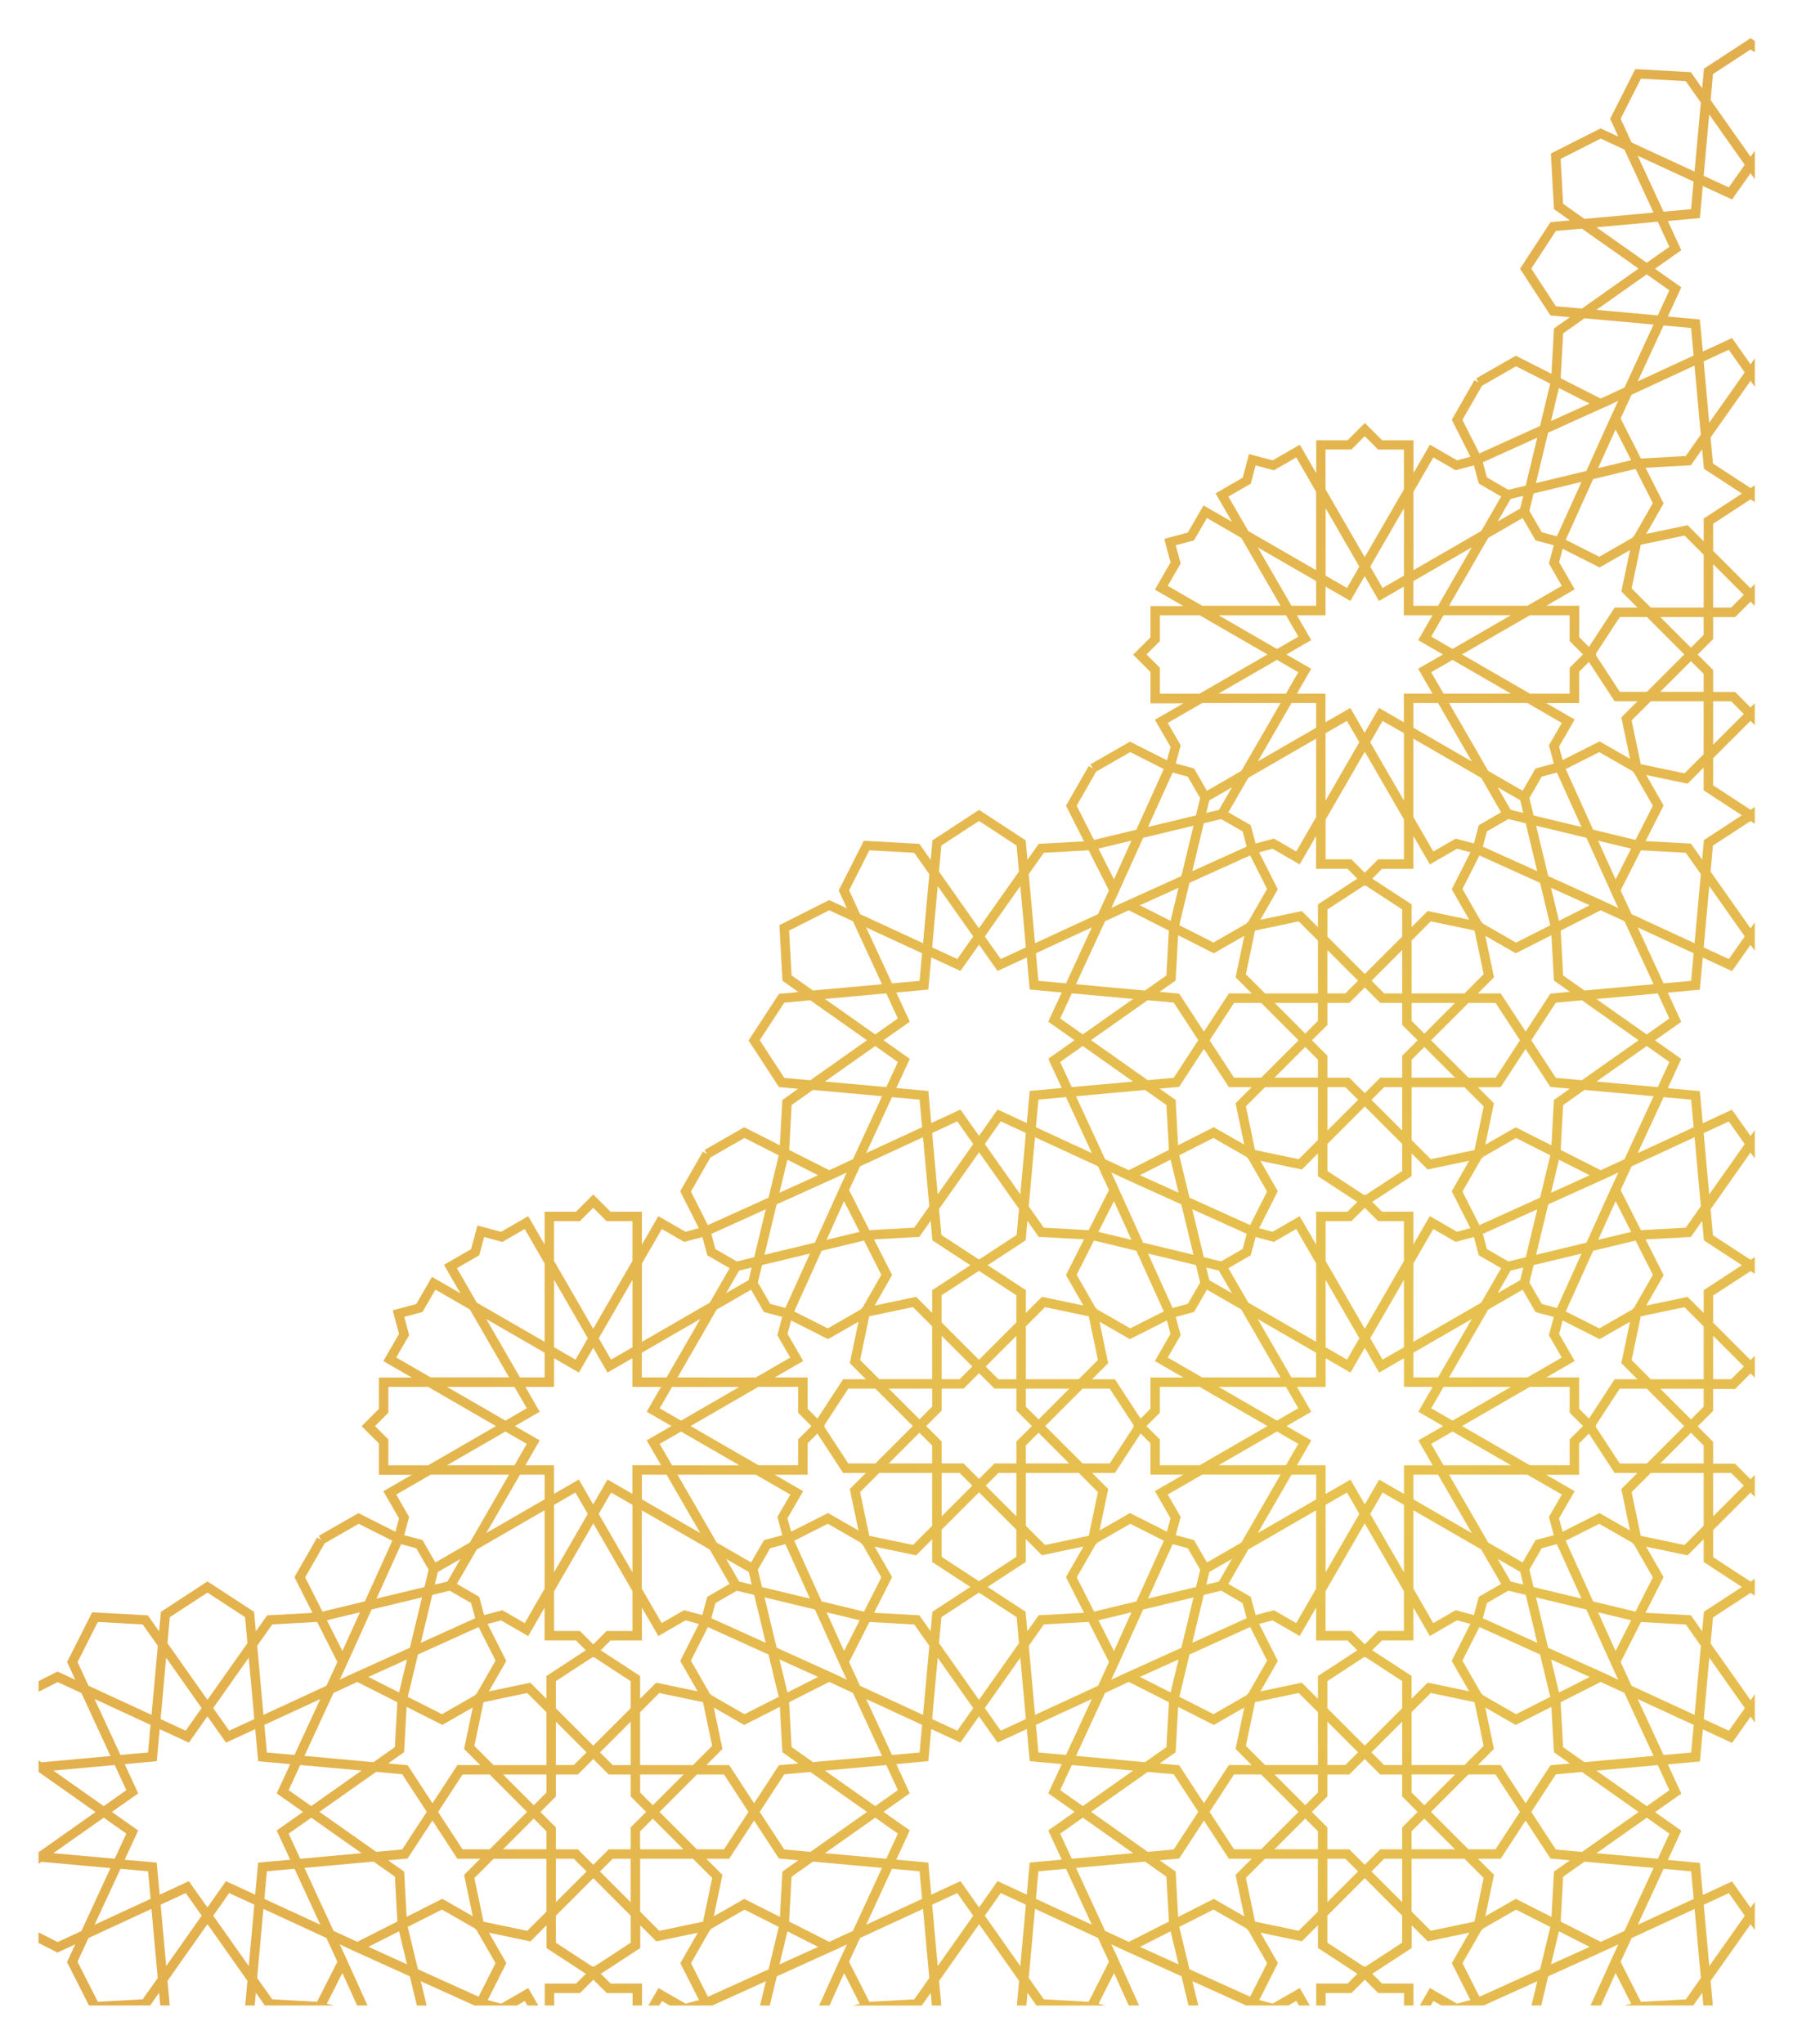 <svg width="444" height="506" viewBox="0 0 444 506" fill="none" xmlns="http://www.w3.org/2000/svg">
<g filter="url(#filter0_d_250_2)">
<path d="M202.16 265.032L198.191 267.836L197.567 279.052L188.741 274.587L178.931 280.205L179.502 281.2L178.508 280.628L172.888 290.437L177.513 299.579L174.2 300.467L167.48 296.595L163.406 303.642V295.505H155.649L151.363 291.23L147.088 295.505H139.32V303.642L135.256 296.605L128.536 300.478L122.684 298.923L121.118 304.763L114.398 308.646L118.472 315.693L111.424 311.63L107.54 318.349L101.699 319.915L103.265 325.755L99.381 332.474L106.429 336.548H98.291V344.303L94.005 348.589L98.291 352.863V360.629H106.418L99.381 364.692L103.265 371.411L102.376 374.734L93.222 370.11L83.412 375.728L83.983 376.723L82.988 376.151L77.369 385.96L81.835 394.795L70.617 395.419L67.813 399.387L67.379 394.551L55.833 387.018L44.298 394.551L43.854 399.387L41.06 395.419L27.292 394.657L21.069 406.963L23.101 411.364L18.699 409.333L14.011 411.703V414.327L18.741 411.936L24.614 414.644L31.821 430.24L14.72 431.796L14.011 431.298V434.219H14.074L28.107 444.112L14.063 454.015H14V456.925L14.698 456.428L31.811 457.983L24.604 473.579L18.73 476.288L14 473.896V476.52L18.688 478.89L23.09 476.859L21.059 481.261L26.488 491.989H41.631L43.854 488.836L44.139 491.989H46.489L45.938 485.884L55.833 471.854L65.728 485.884L65.178 491.989H67.527L67.813 488.836L70.035 491.989H87.179L85.391 491.556L88.174 486.054L89.243 483.938L92.883 491.979H95.455L90.608 481.261L90.386 480.774L89.37 478.531V478.552L88.576 476.859L90.259 477.642H90.237L92.481 478.668L92.978 478.901L105.942 484.763L107.688 492H110.101L108.651 485.99L121.964 492H132.452L134.41 490.878L135.055 492H137.764L135.267 487.672L128.547 491.545L125.224 490.656L129.848 481.504L125.541 473.981L135.806 476.129L139.796 472.14V477.79L149.543 484.149L147.109 486.572H139.352V491.989H141.69V488.91H148.082L151.395 485.609L154.707 488.91H161.099V491.989H163.438V486.572H155.67L153.247 484.149L163.004 477.779V472.14L166.983 476.129L177.248 473.981L172.93 481.514L177.555 490.656L174.232 491.545L167.512 487.672L165.015 492H167.713L168.359 490.878L170.317 492H180.825L194.117 485.99L192.667 492H195.08L196.816 484.773L212.51 477.674H212.478L214.171 476.88L213.388 478.573V478.552L212.52 480.456L212.139 481.282L207.292 492H209.864L213.494 483.969L217.346 491.577L215.6 492H232.712L234.924 488.858L235.21 492H237.559L237.009 485.905L246.914 471.865L256.819 485.895L256.258 492H258.608L258.894 488.847L261.116 492H278.228L276.482 491.577L280.334 483.959L283.964 491.989H286.535L280.45 478.531V478.562L279.646 476.859L281.35 477.642H281.329L283.731 478.742L284.059 478.89L297.023 484.752L298.769 491.989H301.182L299.732 485.98L313.024 491.989H323.511L325.469 490.868L326.115 491.989H328.813L326.316 487.662L319.596 491.534L316.283 490.646L320.908 481.493L316.59 473.96L326.834 476.108L330.824 472.119V477.758L340.581 484.139L338.158 486.562H330.39V491.979H332.729V488.9H339.121L342.423 485.599L345.735 488.9H352.127V491.979H354.466V486.562H346.709L344.275 484.139L354.032 477.769V472.129L358.021 476.118L368.287 473.96L363.969 481.504L368.583 490.646L365.26 491.534L358.54 487.662L356.042 491.989H358.752L359.397 490.868L361.355 491.989H371.853L385.145 485.98L383.695 491.989H386.108L387.843 484.763L400.807 478.901L401.167 478.732L403.537 477.653H403.516L405.21 476.859L404.426 478.562V478.531L403.199 481.208L403.178 481.261L398.331 491.979H400.902L404.532 483.948L408.384 491.566L406.649 491.989H423.761L425.973 488.847L426.258 491.989H428.608L428.058 485.895L437.963 471.865L439 473.336V466.331L437.963 467.802L433.359 461.284L426.131 464.628L425.401 456.692L417.464 455.962L420.808 448.725L414.289 444.133L420.808 439.541L417.454 432.303L425.401 431.584L426.131 423.648L433.37 426.992L437.963 420.485L439 421.955V414.951L437.963 416.422L428.058 402.392L428.64 395.937L437.952 389.854L438.989 390.531V386.372L437.942 387.06L428.682 381.008V374.3L437.942 365.042L438.989 366.089V360.672L437.942 361.719L434.111 357.889H428.682V352.461L424.851 348.631L428.682 344.79V339.373H434.111L437.942 335.543L438.989 336.59V331.173L437.942 332.22L428.682 322.962V316.243L437.942 310.202L438.989 310.889V306.721L437.942 307.408L428.629 301.324L428.047 294.881L437.942 280.84L438.989 282.321V275.285L437.942 276.766L433.349 270.249L426.11 273.592L425.38 265.646L417.443 264.916L420.787 257.679L414.279 253.087L420.787 248.495L417.443 241.268L425.38 240.538L426.11 232.592L433.349 235.935L437.942 229.428L438.989 230.91V223.873L437.942 225.355L428.047 211.314L428.629 204.87L437.942 198.786L438.989 199.474V195.305L437.942 195.993L428.682 189.951V183.233L437.942 173.975L438.989 175.022V169.615L437.942 170.663L434.111 166.833H428.682V161.405L424.851 157.574L428.682 153.744V148.316H434.111L437.942 144.486L438.989 145.533V140.127L437.942 141.174L428.682 131.916V125.197L437.942 119.156L438.989 119.843V115.675L437.942 116.362L428.629 110.278L428.047 103.835L437.952 89.805L439 91.297V84.25L437.952 85.742L433.359 79.224L426.121 82.567L425.391 74.632L417.454 73.902L420.798 66.675L414.279 62.072L420.798 57.48L417.454 50.254L425.391 49.524L426.121 41.578L433.359 44.921L437.952 38.414L439 39.906V32.859L437.952 34.351L428.058 20.321L428.64 13.877L437.952 7.793L439 8.481V5.688L437.952 5L426.407 12.544L425.962 17.38L423.168 13.412L409.4 12.65L403.178 24.955L405.21 29.357L400.807 27.325L388.499 33.547L389.261 47.312L393.23 50.106L388.394 50.55L380.859 62.083L388.394 73.627L393.23 74.061L389.261 76.854L388.648 88.07L379.811 83.604L370.001 89.223L370.572 90.217L369.578 89.646L363.958 99.454L368.583 108.607L365.271 109.495L358.551 105.623L354.476 112.67V104.533H346.719L342.433 100.258L338.158 104.533H330.39V112.67L326.326 105.633L319.606 109.506L313.754 107.951L312.188 113.791L305.468 117.674L309.532 124.721L302.484 120.658L298.6 127.377L292.758 128.943L294.324 134.783L290.44 141.502L297.489 145.576H289.35V153.331L285.064 157.617L289.35 161.891V169.658H297.478L290.44 173.721L294.324 180.439L293.435 183.762L284.281 179.138L274.471 184.756L275.043 185.751L274.048 185.18L268.429 194.988L272.894 203.823L261.677 204.437L258.883 208.394L258.449 203.569L246.903 196.025L235.358 203.569L234.924 208.404L232.13 204.437L218.362 203.675L212.139 215.98L214.171 220.382L209.769 218.35L197.461 224.572L198.223 238.337L202.192 241.131L197.355 241.575L189.82 253.108L197.355 264.652L202.192 265.085L202.16 265.032ZM423.221 47.323L416.395 47.947L409.993 34.097L423.846 40.498L423.221 47.334V47.323ZM436.502 36.34L432.555 41.937L426.333 39.059L427.708 23.876L436.502 36.34ZM405.77 24.945L410.797 15.02L421.898 15.634L425.634 20.924L424.078 38.023L408.48 30.817L405.77 24.945ZM391.526 45.99L390.912 34.88L400.839 29.854L406.712 32.574L413.919 48.169L396.817 49.725L391.526 45.99ZM414.967 50.434L417.845 56.645L412.236 60.591L399.77 51.809L414.967 50.434ZM389.727 71.341L383.642 62.03L389.727 52.719L396.172 52.137L410.205 62.03L396.172 71.934L389.727 71.352V71.341ZM399.77 72.251L412.236 63.459L417.845 67.416L414.967 73.627L399.77 72.251ZM200.477 269.085L205.769 265.35L222.881 266.905L215.674 282.501L209.801 285.221L199.874 280.205L200.488 269.095L200.477 269.085ZM235.284 230.074L236.659 214.89L245.454 227.354L241.506 232.952L235.284 230.074ZM232.797 231.513L232.172 238.348L225.346 238.972L218.944 225.122L232.797 231.523V231.513ZM257.116 214.88L258.491 230.074L252.269 232.952L248.321 227.354L257.116 214.88ZM274.831 225.111L268.429 238.972L261.603 238.348L260.978 231.513L274.831 225.111ZM278.112 223.588L283.974 220.879L293.901 225.905L293.287 237.015L287.996 240.75L270.894 239.194L278.101 223.598L278.112 223.588ZM281.636 215.97L281.667 215.906L287.53 202.945L300.007 199.94L297.002 212.414L284.049 218.276L283.043 218.731L281.308 219.514H281.329L279.646 220.308L280.429 218.615V218.646L281.657 215.97H281.636ZM330.369 169.584V175.689L315.913 184.037L324.263 169.584H330.369ZM403.167 215.917L403.178 215.948L404.405 218.657V218.625L405.199 220.318L403.516 219.535H403.537L401.791 218.731L400.807 218.276L387.843 212.414L384.838 199.94L397.315 202.945L403.178 215.906L403.167 215.917ZM400.193 203.654L408.374 205.622L404.522 213.229L400.193 203.654ZM358.826 253.066L368.086 243.807H374.806L380.859 253.066L374.806 262.324H368.096L358.836 253.066H358.826ZM364.773 262.313H354.021V257.859L357.164 254.716L364.773 262.313ZM357.164 251.404L354.021 248.262V243.807H364.773L357.175 251.415L357.164 251.404ZM351.682 243.807V249.235L355.513 253.066L351.682 256.896V262.324H346.253L342.423 266.154L338.581 262.324H333.163V256.896L329.332 253.066L333.163 249.235V243.807H338.581L342.423 239.977L346.253 243.807H351.682ZM403.548 289.368L403.167 290.193L397.315 303.155L384.838 306.16L387.843 293.685L403.548 286.585H403.516L405.21 285.792L404.426 287.485V287.464L403.559 289.368H403.548ZM404.532 292.881L408.384 300.489L400.204 302.457L404.532 292.881ZM397.929 346.716L395.495 344.282V336.527H387.357L394.405 332.453L390.521 325.734L391.41 322.422L400.564 327.046L408.099 322.729L405.95 332.982L409.94 336.971H404.289L397.929 346.716ZM403.167 406.941L403.252 407.142L404.395 409.671V409.639L405.188 411.343L403.495 410.56H403.527L400.945 409.375L400.797 409.311L387.822 403.45L384.817 390.975L397.294 393.98L403.156 406.952L403.167 406.941ZM400.193 394.668L408.374 396.636L404.522 404.243L400.193 394.668ZM358.815 444.069L368.075 434.811H374.795L380.838 444.069L374.795 453.327H368.075L358.815 444.069ZM364.763 453.327H354.011V448.873L357.154 445.73L364.763 453.327ZM357.164 442.419L354.021 439.266V434.811H364.773L357.175 442.408L357.164 442.419ZM351.672 440.239L355.503 444.08L351.672 447.91V453.338H346.243L342.412 457.168L338.581 453.338H333.152V447.91L329.321 444.08L333.152 440.239V434.822H338.581L342.412 430.991L346.243 434.822H351.672V440.239ZM347.216 455.666H351.672V466.416L344.073 458.819L347.216 455.676V455.666ZM333.152 466.416V455.666H337.607L340.75 458.808L333.152 466.405V466.416ZM191.196 446.217L197.334 455.613L202.17 456.047L198.202 458.84L197.588 470.066L188.752 465.601L181.206 469.918L183.354 459.665L179.365 455.676H185.005L191.196 446.217ZM79.856 457.93L96.968 456.375L102.249 460.099L102.863 471.209L100.958 472.172L92.925 476.235L87.052 473.526L79.845 457.93H79.856ZM83.782 472.002L69.919 465.601L70.543 458.776L77.38 458.152L83.782 472.002ZM104.524 458.84L100.566 456.047L105.392 455.613L111.54 446.207L117.721 455.676H123.372L119.382 459.665L121.53 469.907L113.985 465.58L105.148 470.045L104.535 458.829L104.524 458.84ZM66.056 405.904L67.432 421.098L61.209 423.966L57.251 418.358L66.046 405.894L66.056 405.904ZM50.447 423.976L44.224 421.098L45.6 405.904L54.383 418.369L50.436 423.976H50.447ZM83.772 416.136L77.369 429.986L70.543 429.362L69.919 422.537L83.772 416.136ZM87.052 414.612L92.925 411.904L102.852 416.93L102.238 428.029L96.947 431.764L79.845 430.208L87.052 414.612ZM90.587 406.984L90.618 406.931L96.481 393.969L108.958 390.964L105.953 403.439L92.989 409.301L92.629 409.46L90.259 410.539H90.28L88.576 411.332L89.359 409.639V409.671L90.587 406.994V406.984ZM175.449 348.557L192.244 338.854H202.096V345.245L205.398 348.557L202.096 351.858V358.249H192.254L175.449 348.546V348.557ZM170.867 358.259L167.809 352.969L173.1 349.922L187.566 358.27H170.867V358.259ZM161.067 312.371V329.057L155.776 332.114L152.728 326.824L161.078 312.371H161.067ZM146.961 332.114L141.669 329.057V312.36L150.019 326.824L146.971 332.114H146.961ZM177.862 322.063L169.512 336.516H163.396V330.4L177.851 322.052L177.862 322.063ZM181.915 319.724L190.445 314.804L193.641 320.338L198.16 321.555L196.953 326.073L200.149 331.606L191.62 336.537H172.221L181.915 319.735V319.724ZM209.737 287.823L209.801 287.792L212.478 286.585H212.446L214.139 285.781L213.356 287.485V287.464L212.266 289.834L212.108 290.193L206.245 303.155L193.768 306.16L196.773 293.685L209.737 287.823ZM197.472 290.797L199.44 282.618L207.049 286.469L197.472 290.807V290.797ZM368.265 282.893L363.948 290.426L368.562 299.568L365.239 300.457L358.519 296.584L354.455 303.62V295.484H346.687L344.264 293.061L354.011 286.691V281.052L358 285.041L368.265 282.882V282.893ZM318.326 348.557L301.521 358.259H291.668V351.869L288.356 348.567L291.668 345.256V338.865H301.521L318.315 348.567L318.326 348.557ZM306.209 338.865H322.898L325.956 344.155L320.665 347.203L306.209 338.854V338.865ZM354.011 416.073V410.422L344.253 404.053L346.687 401.619H354.455V393.493L358.519 400.529L365.239 396.646L368.562 397.535L363.937 406.687L368.255 414.221L358 412.073L354.011 416.062V416.073ZM326.009 444.069L316.749 453.327H310.029L303.986 444.069L310.029 434.811H316.749L326.009 444.069ZM320.061 434.811H330.813V439.266L327.67 442.408L320.072 434.811H320.061ZM327.67 445.73L330.813 448.873V453.327H320.061L327.67 445.72V445.73ZM274.63 444.069L288.663 434.176L295.107 434.758L301.192 444.059L295.107 453.37L288.663 453.952L274.63 444.048V444.069ZM285.064 454.29L269.868 455.666L266.989 449.455L272.598 445.498L285.064 454.29ZM272.598 442.63L266.989 438.684L269.868 432.473L285.064 433.848L272.598 442.63ZM302.589 441.921L296.451 432.526L291.615 432.092L295.584 429.298L296.197 418.083L305.034 422.548L312.569 418.231L310.421 428.484L314.41 432.473H308.759L302.589 441.932V441.921ZM205.123 453.962L198.668 453.38L192.583 444.069L198.668 434.769L205.123 434.187L219.156 444.08L205.123 453.983V453.962ZM221.198 445.498L226.796 449.444L223.918 455.666L208.732 454.29L221.198 445.498ZM167.766 444.08L177.026 434.822H183.746L189.799 444.08L183.746 453.338H177.026L167.766 444.08ZM173.714 453.338H162.962V448.883L166.105 445.741L173.703 453.349L173.714 453.338ZM166.115 442.419L162.972 439.276V434.822H173.724L166.126 442.419H166.115ZM208.732 433.848L223.918 432.473L225.336 435.531L226.796 438.684L222.299 441.858L221.198 442.641L208.732 433.859V433.848ZM197.334 432.526L191.196 441.932L185.016 432.483H179.375L183.365 428.494L181.206 418.231L188.741 422.548L197.578 418.072L198.191 429.288L202.16 432.081L197.324 432.515L197.334 432.526ZM230.49 348.557L221.23 357.815H214.51L208.562 348.716L208.721 348.557L208.562 348.398L214.51 339.299H221.23L230.49 348.557ZM224.542 339.299H235.294V343.753L232.151 346.896L224.553 339.299H224.542ZM232.141 350.218L235.284 353.36V357.815H224.532L232.13 350.207L232.141 350.218ZM237.633 352.387L233.802 348.557L237.633 344.727V339.299H243.062L246.893 335.468L250.734 339.299H256.153V344.727L259.984 348.557L256.153 352.387V357.815H250.734L246.893 361.645L243.062 357.815H237.633V352.387ZM220.891 302.351L232.109 301.726L234.913 297.759L235.347 302.594L244.755 308.741L235.294 314.921V320.56L231.315 316.571L221.05 318.73L225.368 311.186L220.891 302.351ZM209.134 302.457L213.462 292.881L217.314 300.489L209.134 302.457ZM261.666 301.726L272.884 302.34L268.418 311.175L272.736 318.719L262.481 316.571L258.491 320.56V314.91L249.03 308.731L258.438 302.583L258.872 297.759L261.666 301.716V301.726ZM276.45 300.489L280.302 292.881L284.641 302.457L276.461 300.489H276.45ZM330.813 281.062V286.712L340.549 293.071L338.126 295.494H330.369V303.642L326.295 296.595L319.575 300.467L316.252 299.579L320.876 290.426L316.569 282.903L326.824 285.051L330.813 281.062ZM369.44 301.769L370.647 306.287L376.181 309.482L371.25 318.01L354.455 327.702V308.308L359.376 299.78L364.911 302.964L369.44 301.758V301.769ZM381.663 309.334L380.912 312.434L375.313 315.661L378.541 310.075L381.663 309.323V309.334ZM342.412 324.475L332.718 307.683V297.833H339.11L342.423 294.532L345.724 297.833H352.116V307.683L342.412 324.486V324.475ZM311.849 319.724L321.554 336.527H302.155L293.626 331.596L296.822 326.062L295.615 321.544L300.134 320.327L303.33 314.794L311.86 319.714L311.849 319.724ZM303.923 312.434L303.171 309.323L306.283 310.075L309.51 315.672L303.912 312.445L303.923 312.434ZM313.564 318.01L308.643 309.482L314.177 306.287L315.384 301.769L319.903 302.975L325.437 299.78L330.369 308.308V327.702L313.564 318V318.01ZM313.172 300.986L312.167 304.731L306.865 307.789L302.558 306.752L299.7 294.881L313.183 300.975L313.172 300.986ZM300.61 308.71L301.648 313.016L298.589 318.317L294.832 319.322L288.737 305.853L300.61 308.71ZM292.642 320.179L284.334 324.369L276.09 319.65L276.037 319.417L275.794 319.365L271.064 311.112L275.36 302.636L285.848 305.165L292.642 320.179ZM256.142 326.221V336.971H251.687L248.533 333.828L256.131 326.231L256.142 326.221ZM246.882 332.157L237.622 322.899V316.18L246.882 310.138L256.142 316.18V322.899L246.882 332.157ZM258.491 323.872L263.243 319.121L274.069 321.396L276.334 332.21L271.582 336.96H258.491V323.872ZM222.701 311.112L217.97 319.365L217.738 319.417L217.685 319.65L209.43 324.38L201.123 320.19L207.917 305.165L218.415 302.636L222.701 311.112ZM230.543 319.121L235.284 323.861V336.95H222.193L217.441 332.199L219.706 321.385L230.532 319.111L230.543 319.121ZM237.633 326.21L245.231 333.818L242.088 336.96H237.633V326.21ZM263.285 348.557L272.545 339.299H279.265L285.213 348.398L285.054 348.557L285.213 348.716L279.265 357.815H272.545L263.285 348.557ZM269.233 357.815H258.481V353.36L261.624 350.218L269.222 357.815H269.233ZM261.634 346.906L258.491 343.764V339.309H269.243L261.645 346.917L261.634 346.906ZM342.412 402.593L339.1 399.281H332.708V389.43L342.401 372.639L352.106 389.441V399.281H345.714L342.412 402.593ZM162.972 416.073V410.433L153.215 404.063L155.649 401.63H163.406V393.493L167.48 400.54L174.2 396.657L177.523 397.546L172.899 406.698L177.216 414.232L166.951 412.084L162.962 416.073H162.972ZM151.511 405.756L160.623 411.703V418.422L151.363 427.68L142.103 418.422V411.703L151.204 405.756L151.352 405.904L151.511 405.746V405.756ZM192.127 384.098L195.186 378.797L198.932 377.791L205.028 391.271L193.154 388.414L192.117 384.108L192.127 384.098ZM190.604 387.801L187.492 387.05L184.265 381.452L189.863 384.68L190.614 387.79L190.604 387.801ZM191.217 390.351L194.075 402.222L180.603 396.128L181.608 392.382L186.91 389.324L191.217 390.361V390.351ZM175.555 406.624L179.746 398.318L194.763 405.111L197.292 415.596L188.815 419.882L180.561 415.152L180.508 414.919L180.275 414.877L175.544 406.624H175.555ZM197.472 406.328L207.049 410.655L199.44 414.507L197.472 406.328ZM212.467 410.549H212.489L210.679 409.724L209.748 409.301L196.784 403.439L193.778 390.964L206.255 393.969L212.118 406.931L212.129 406.963L213.356 409.671V409.639L214.15 411.332L212.467 410.549ZM235.284 376.564V382.204L244.744 388.383L235.347 394.53L234.913 399.355L232.119 395.398L220.902 394.784L225.368 385.949L221.05 378.416L231.305 380.564L235.294 376.575L235.284 376.564ZM246.882 364.957L256.142 374.215V380.934L246.882 386.976L237.622 380.934V374.215L246.882 364.957ZM237.633 370.914V360.164H242.088L245.231 363.306L237.633 370.914ZM272.736 378.405L268.418 385.939L272.884 394.774L261.666 395.387L258.862 399.355L258.417 394.52L249.02 388.372L258.47 382.193V376.543L262.46 380.532L272.725 378.384L272.736 378.405ZM284.641 394.668L280.313 404.243L276.461 396.636L284.641 394.668ZM217.325 396.636L213.473 404.243L209.144 394.668L217.325 396.636ZM214.721 406.984L219.748 397.059L230.86 397.673L234.585 402.952L233.029 420.062L217.431 412.856L214.721 406.984ZM236.987 402.307L237.569 395.863L246.882 389.779L256.206 395.863L256.788 402.307L246.882 416.337L236.977 402.296L236.987 402.307ZM262.936 397.662L274.048 397.048L279.075 406.973L276.366 412.845L260.767 420.051L259.211 402.952L262.947 397.662H262.936ZM280.419 409.639V409.671L287.53 393.98L300.007 390.975L297.002 403.45L284.038 409.311L283.488 409.565L281.297 410.56H281.318L279.625 411.354L280.408 409.661L280.419 409.639ZM302.558 390.351L306.854 389.314L312.156 392.382L313.161 396.128L299.69 402.222L302.547 390.351H302.558ZM287.181 410.888L286.715 410.655L296.303 406.328L294.335 414.507L287.181 410.888ZM299.012 405.1L314.029 398.308L318.231 406.613L313.511 414.856L313.267 414.909L313.214 415.152L304.97 419.871L296.494 415.586L299.023 405.09L299.012 405.1ZM326.062 414.634L330.813 419.384V432.473H317.723L312.971 427.722L315.246 416.898L326.062 414.634ZM326.824 412.084L316.569 414.232L320.887 406.698L316.262 397.546L319.575 396.657L326.295 400.54L330.369 393.493V401.63H338.126L340.56 404.063L330.813 410.433V416.083L326.824 412.094V412.084ZM325.448 397.334L319.913 394.139L315.394 395.355L314.177 390.838L308.643 387.642L313.564 379.114L330.369 369.412V388.806L325.437 397.334H325.448ZM306.283 387.05L303.182 387.801L303.933 384.68L309.521 381.452L306.293 387.05H306.283ZM300.621 388.404L288.747 391.261L294.843 377.791L298.589 378.797L301.658 384.108L300.621 388.404ZM285.869 391.959L275.381 394.488L271.095 386.013L275.815 377.77L276.048 377.717L276.101 377.474L284.355 372.755L292.663 376.945L285.869 391.97V391.959ZM263.243 377.992L258.491 373.242V360.153H271.582L276.334 364.904L274.069 375.728L263.243 377.992ZM256.142 370.903L248.544 363.306L251.697 360.164H256.153V370.914L256.142 370.903ZM235.284 360.164V373.252L230.543 377.992L219.716 375.728L217.441 364.904L222.193 360.153H235.284V360.164ZM217.685 377.474L217.738 377.707L217.981 377.76L222.701 386.013L218.415 394.498L207.927 391.97L201.133 376.945L209.441 372.744L217.685 377.474ZM193.651 376.786L190.455 382.32L181.926 377.389L172.232 360.598H191.63L200.16 365.518L196.974 371.052L198.181 375.58L193.662 376.797L193.651 376.786ZM180.201 379.114L185.122 387.642L179.587 390.838L178.37 395.355L173.851 394.139L168.316 397.334L163.385 388.806V369.412L180.19 379.114H180.201ZM161.067 389.441V399.292H154.675L151.363 402.603L148.061 399.292H141.669V389.451L151.374 372.649L161.078 389.441H161.067ZM139.32 401.619H147.088L149.522 404.063L139.764 410.433V416.083L135.775 412.094L125.51 414.242L129.827 406.698L125.203 397.556L128.526 396.668L135.246 400.551L139.309 393.514V401.64L139.32 401.619ZM108.651 402.222L111.509 390.351L115.816 389.314L121.118 392.372L122.123 396.128L108.651 402.222ZM122.98 398.318L127.171 406.624L122.441 414.877L122.208 414.919L122.165 415.152L113.911 419.882L105.434 415.596L107.964 405.1L122.991 398.308L122.98 398.318ZM135.013 414.644L139.764 419.395V432.483H126.674L121.922 427.733L124.187 416.908L135.013 414.644ZM142.114 421.733L149.712 429.33L146.558 432.473H142.103V421.723L142.114 421.733ZM160.633 421.733V432.483H156.178L153.035 429.341L160.644 421.733H160.633ZM162.972 419.384L167.713 414.644L178.539 416.908L180.804 427.733L176.052 432.483H162.962V419.395L162.972 419.384ZM200.477 428.029L199.863 416.919L209.79 411.893L215.663 414.602L222.87 430.198L205.769 431.753L200.477 428.018V428.029ZM218.944 416.125L232.797 422.527L232.172 429.362L225.346 429.986L218.944 416.125ZM235.284 421.098L236.659 405.904L245.454 418.379L241.506 423.976L235.284 421.098ZM257.116 405.904L258.491 421.088L252.269 423.966L248.321 418.369L257.116 405.904ZM274.831 416.125L268.429 429.976L261.603 429.351L260.978 422.516L274.831 416.115V416.125ZM278.112 414.612L283.985 411.893L293.912 416.919L293.298 428.029L288.006 431.764L270.905 430.208L278.112 414.612ZM333.152 432.473V421.723L340.75 429.32L337.607 432.462H333.152V432.473ZM351.672 421.723V432.473H347.216L344.073 429.33L351.672 421.733V421.723ZM342.412 427.669L333.152 418.411V411.692L342.253 405.746L342.412 405.904L342.571 405.746L351.672 411.692V418.411L342.412 427.669ZM371.652 396.128L372.657 392.372L377.959 389.314L382.277 390.351L385.134 402.222L371.652 396.128ZM384.214 388.414L383.176 384.108L386.235 378.797L389.992 377.791L396.087 391.271L384.214 388.414ZM380.912 384.68L381.663 387.79L378.552 387.039L375.324 381.442L380.922 384.669L380.912 384.68ZM376.181 387.642L370.647 390.827L369.43 395.355L364.911 394.139L359.376 397.334L354.455 388.806V369.401L371.25 379.103L376.181 387.632V387.642ZM352.116 384.754L343.767 370.3L346.825 365.01L352.116 368.068V384.764V384.754ZM332.718 384.754V368.057L338.01 365.01L341.068 370.3L332.718 384.754ZM315.913 375.051L324.263 360.598H330.379V366.703L315.924 375.051H315.913ZM311.86 377.4L303.33 382.32L300.134 376.786L295.615 375.57L296.822 371.041L293.626 365.507L302.155 360.587H321.564L311.87 377.379L311.86 377.4ZM290.43 364.661L294.303 371.38L293.414 374.702L284.271 370.089L276.736 374.406L278.884 364.142L274.895 360.153H280.546L286.916 350.408L289.34 352.831V360.598H297.478L290.44 364.661H290.43ZM306.209 358.259L320.665 349.911L325.956 352.958L322.898 358.249H306.198L306.209 358.259ZM289.329 344.282L286.906 346.716L280.535 336.971H274.884L278.874 332.982L276.725 322.729L284.26 327.046L293.414 322.422L294.303 325.745L290.43 332.464L297.478 336.537H289.34V344.293L289.329 344.282ZM324.252 336.516L315.902 322.063L330.358 330.411V336.527H324.242L324.252 336.516ZM332.718 329.057V312.371L341.068 326.824L338.02 332.114L332.729 329.057H332.718ZM343.767 326.824L352.116 312.36V329.057L346.825 332.114L343.767 326.824ZM368.911 322.063L360.561 336.516H354.455V330.4L368.911 322.063ZM372.975 319.724L381.504 314.804L384.7 320.338L389.219 321.555L388.002 326.073L391.198 331.606L382.668 336.527H363.27L372.975 319.735V319.724ZM386.245 318.317L383.187 313.027L384.224 308.72L396.098 305.864L390.013 319.333L386.256 318.328L386.245 318.317ZM377.97 307.81L372.657 304.742L371.652 300.996L385.134 294.902L382.277 306.773L377.97 307.81ZM351.682 285.432L342.581 291.378L342.412 291.209L342.253 291.368L333.163 285.432V278.713L342.423 269.455L351.682 278.713V285.432ZM344.073 267.805L347.216 264.662H351.672V275.412L344.073 267.805ZM333.163 275.412V264.662H337.618L340.772 267.805L333.173 275.402L333.163 275.412ZM330.813 277.751L326.062 282.501L315.236 280.226L312.971 269.413L317.723 264.662H330.813V277.751ZM313.214 281.962L313.267 282.205L313.5 282.258L318.22 290.5L314.029 298.806L299.002 292.013L296.473 281.528L304.949 277.243L313.204 281.972L313.214 281.962ZM296.303 290.786L286.726 286.458L290.398 284.596L294.335 282.607L296.303 290.786ZM281.318 286.564H281.297L283.509 287.58L284.027 287.823L296.991 293.685L299.997 306.16L287.52 303.155L281.657 290.193L281.435 289.696L280.419 287.453V287.474L279.625 285.792L281.308 286.575L281.318 286.564ZM279.064 290.141L276.281 295.643L274.037 300.065L262.926 299.452L259.2 294.161L260.756 277.052L276.355 284.258L279.064 290.13V290.141ZM256.788 294.817L256.206 301.25L246.893 307.345L237.58 301.261L236.998 294.817L246.903 280.787L256.809 294.828L256.788 294.817ZM230.839 299.452L219.738 300.065L214.711 290.141L217.431 284.268L233.019 277.063L234.575 294.161L230.839 299.452ZM205.028 305.853L198.932 319.322L195.186 318.317L192.117 313.016L193.154 308.71L205.028 305.853ZM189.852 312.434L184.254 315.661L187.482 310.075L190.593 309.323L189.842 312.434H189.852ZM203.345 332.453L199.472 325.734L200.361 322.422L209.504 327.046L217.039 322.729L214.891 332.982L218.88 336.971H213.24L206.869 346.716L204.446 344.282V336.527H196.308L203.356 332.453H203.345ZM187.556 338.865L173.1 347.213L167.809 344.166L170.867 338.875H187.556V338.865ZM204.446 352.842L206.869 350.419L213.24 360.164H218.88L214.891 364.153L217.039 374.406L209.504 370.089L200.35 374.712L199.461 371.39L203.334 364.671L196.297 360.608H204.435V352.842H204.446ZM169.523 360.598L177.862 375.051L163.406 366.703V360.598H169.523ZM161.067 368.057V384.754L152.718 370.3L155.776 365.01L161.067 368.057ZM150.008 370.3L141.659 384.764V368.068L146.95 365.01L149.998 370.3H150.008ZM124.864 375.051L133.214 360.598H139.32V366.703L124.864 375.04V375.051ZM139.32 369.412V388.817L134.399 397.345L128.864 394.149L124.335 395.355L123.128 390.827L117.594 387.632L122.525 379.103L139.32 369.401V369.412ZM115.234 387.05L112.122 387.801L112.874 384.69L118.472 381.463L115.244 387.06L115.234 387.05ZM109.561 388.414L97.688 391.271L103.783 377.802L107.53 378.807L110.599 384.119L109.561 388.425V388.414ZM95.666 410.655L105.244 406.328L103.275 414.507L95.666 410.655ZM104.524 429.288L105.148 418.072L113.985 422.537L121.53 418.221L119.382 428.484L123.372 432.473H117.731L111.551 441.932L105.403 432.515L100.566 432.081L104.535 429.277L104.524 429.288ZM134.97 444.08L125.711 453.338H118.991L112.948 444.08L118.991 434.822H125.711L134.97 444.08ZM129.023 434.822H139.775V439.276L136.632 442.419L129.034 434.822H129.023ZM136.621 445.73L139.764 448.873V453.327H129.012L136.611 445.73H136.621ZM93.994 433.838L81.528 442.63L75.93 438.684L78.808 432.462L94.005 433.838H93.994ZM97.603 434.166L104.048 434.748L110.133 444.059L104.048 453.37L97.603 453.952L83.56 444.059L97.593 434.155L97.603 434.166ZM94.005 454.29L78.808 455.676L75.93 449.455L81.539 445.508L94.016 454.301L94.005 454.29ZM147.532 453.338H142.114V447.91L138.283 444.08L142.114 440.25V434.822H147.532L151.374 430.991L155.205 434.822H160.633V440.25L164.464 444.08L160.633 447.91V453.338H155.205L151.374 457.168L147.543 453.338H147.532ZM146.558 455.676L149.712 458.819L142.114 466.416V455.666H146.569L146.558 455.676ZM156.168 455.676H160.623V466.426L153.025 458.819L156.168 455.676ZM200.477 460.11L205.769 456.375L222.87 457.93L215.663 473.526L209.79 476.235L199.863 471.209L200.477 460.099V460.11ZM225.346 458.152L232.172 458.776L232.797 465.601L218.944 472.002L225.346 458.142V458.152ZM234.331 456.618L226.394 455.888L229.738 448.651L223.23 444.059L229.738 439.467L226.394 432.24L234.331 431.51L235.051 423.564L242.289 426.907L246.882 420.4L251.475 426.907L258.714 423.564L259.444 431.51L267.381 432.24L264.037 439.467L270.556 444.059L264.037 448.661L267.381 455.888L259.444 456.618L258.724 464.554L251.486 461.21L246.893 467.728L242.3 461.21L235.061 464.564L234.331 456.618ZM261.603 458.776L268.429 458.152L274.831 472.002L260.978 465.601L261.603 458.776ZM270.905 457.93L288.006 456.375L293.298 460.11L293.912 471.219L283.985 476.245L278.112 473.526L270.905 457.93ZM295.584 458.84L291.615 456.047L296.451 455.613L302.589 446.217L308.77 455.676H314.41L310.421 459.665L312.569 469.918L305.034 465.601L296.197 470.066L295.584 458.84ZM354.011 432.473V419.384L358.762 414.634L369.588 416.898L371.853 427.722L367.101 432.473H354.011ZM371.62 415.163L371.567 414.919L371.324 414.866L366.604 406.624L370.805 398.308L385.822 405.1L388.351 415.596L379.875 419.882L371.631 415.163H371.62ZM388.531 406.328L398.119 410.666L390.51 414.517L388.542 406.338L388.531 406.328ZM398.966 391.97L392.172 376.945L400.479 372.755L408.734 377.485L408.786 377.717L409.019 377.77L413.75 386.023L409.453 394.498L398.966 391.98V391.97ZM384.7 376.786L381.504 382.32L372.975 377.389L363.27 360.598H382.679L391.209 365.518L388.013 371.052L389.219 375.58L384.7 376.786ZM368.911 375.051L354.455 366.703V360.598H360.561L368.911 375.051ZM352.116 365.359L345.968 361.815L342.423 367.962L338.867 361.815L332.718 365.359V358.259H325.617L329.173 352.112L323.025 348.567L329.173 345.023L325.628 338.875H332.729V331.776L338.877 335.32L342.423 329.173L345.968 335.32L352.127 331.765V338.865H359.228L355.683 345.012L361.831 348.567L355.683 352.112L359.228 358.27H352.127V365.359H352.116ZM361.916 338.865H378.615L364.159 347.213L358.868 344.155L361.926 338.865H361.916ZM358.857 352.969L364.149 349.911L378.615 358.259H361.916L358.857 352.969ZM383.303 358.259L366.498 348.557L383.293 338.854H393.145V345.245L396.458 348.557L393.145 351.858V358.249H383.303V358.259ZM400.49 324.38L392.182 320.19L398.976 305.165L409.474 302.647L413.76 311.122L409.04 319.365L408.797 319.417L408.744 319.661L400.5 324.38H400.49ZM398.109 286.469L388.531 290.807L390.5 282.628L398.119 286.48L398.109 286.469ZM385.822 292.024L370.805 298.817L366.604 290.511L371.334 282.268L371.567 282.216L371.62 281.983L379.875 277.253L388.351 281.538L385.822 292.035V292.024ZM358.762 282.501L354.021 277.761V264.673H367.112L371.864 269.423L369.588 280.237L358.762 282.512V282.501ZM326.019 253.066L316.76 262.324H310.04L303.997 253.066L310.04 243.807H316.76L326.019 253.066ZM320.072 243.807H330.824V248.262L327.681 251.404L320.083 243.797L320.072 243.807ZM327.67 254.716L330.813 257.859V262.313H320.061L327.66 254.716H327.67ZM354.021 225.058V219.419L344.264 213.049L346.698 210.616H354.455V202.479L358.529 209.526L365.249 205.643L368.572 206.531L363.948 215.684L368.265 223.217L358 221.069L354.011 225.058H354.021ZM342.423 236.665L333.163 227.407V220.689L342.264 214.742L342.412 214.89L342.571 214.732L351.682 220.678V227.397L342.423 236.655V236.665ZM351.682 230.708V241.459H347.227L344.084 238.316L351.693 230.708H351.682ZM371.652 205.114L372.657 201.358L377.959 198.3L382.266 199.337L385.124 211.208L371.641 205.114H371.652ZM384.214 197.4L383.176 193.094L386.235 187.793L389.992 186.788L396.087 200.268L384.214 197.411V197.4ZM380.912 193.665L381.663 196.776L378.552 196.025L375.324 190.428L380.922 193.655L380.912 193.665ZM376.181 196.628L370.647 199.823L369.44 204.341L364.921 203.135L359.387 206.33L354.455 197.802V178.408L371.26 188.11L376.181 196.638V196.628ZM352.116 198.416V208.267H345.724L342.412 211.579L339.11 208.267H332.718V198.427L342.423 181.624L352.127 198.416H352.116ZM330.369 210.605H338.137L340.571 213.049L330.813 219.419V225.069L326.824 221.08L316.558 223.228L320.876 215.684L316.252 206.531L319.575 205.643L326.295 209.526L330.358 202.49V210.616L330.369 210.605ZM299.7 211.208L302.558 199.337L306.865 198.3L312.167 201.358L313.172 205.114L299.7 211.208ZM314.029 207.293L318.22 215.599L313.49 223.852L313.257 223.894L313.204 224.127L304.949 228.857L296.473 224.572L299.002 214.086L314.029 207.293ZM326.062 223.63L330.813 228.381V241.469H317.723L312.971 236.718L315.236 225.894L326.062 223.63ZM333.163 230.719L340.761 238.316L337.607 241.459H333.152V230.708L333.163 230.719ZM354.021 228.37L358.762 223.619L369.588 225.884L371.864 236.708L367.112 241.459H354.021V228.37ZM371.62 224.148L371.567 223.916L371.334 223.863L366.604 215.61L370.805 207.304L385.822 214.097L388.351 224.593L379.875 228.878L371.62 224.148ZM388.531 215.314L398.109 219.641L390.5 223.492L388.531 215.314ZM398.966 200.945L392.172 185.92L400.479 181.73L408.734 186.449L408.786 186.682L409.019 186.735L413.75 194.988L409.464 203.463L398.966 200.934V200.945ZM384.7 185.772L381.504 191.306L372.975 186.375L363.281 169.584H382.679L391.209 174.504L388.023 180.037L389.23 184.566L384.711 185.772H384.7ZM368.911 184.037L354.455 175.689V169.584H360.572L368.922 184.037H368.911ZM352.116 177.043V193.739L343.767 179.286L346.825 173.996L352.116 177.043ZM341.057 179.286L332.708 193.739V177.043L337.999 173.996L341.057 179.286ZM330.369 178.397V197.802L325.448 206.33L319.913 203.135L315.384 204.352L314.167 199.823L308.632 196.628L313.564 188.1L330.358 178.397H330.369ZM306.283 196.035L303.171 196.787L303.923 193.676L309.521 190.449L306.293 196.046L306.283 196.035ZM300.61 197.4L288.737 200.257L294.832 186.788L298.579 187.793L301.648 193.105L300.61 197.411V197.4ZM286.715 219.641L296.293 215.314L294.324 223.492L286.715 219.641ZM295.573 238.274L296.197 227.058L305.034 231.523L312.579 227.206L310.431 237.47L314.421 241.459H308.77L302.589 250.918L296.441 241.511L291.605 241.067L295.573 238.274ZM285.054 242.823L272.588 251.605L266.989 247.659L269.868 241.448L285.054 242.823ZM288.652 243.151L295.107 243.733L301.192 253.034L295.107 262.345L288.652 262.927L274.619 253.023L288.652 243.13V243.151ZM285.054 263.276L269.857 264.652L266.979 258.43L272.577 254.483L285.043 263.276H285.054ZM296.441 264.588L302.579 255.192L308.759 264.662H314.41L310.421 268.651L312.569 278.893L305.023 274.576L296.187 279.041L295.573 267.826L291.605 265.032L296.441 264.599V264.588ZM293.298 269.085L293.912 280.195L283.985 285.221L278.112 282.512L270.905 266.916L288.006 265.36L293.298 269.095V269.085ZM274.831 280.988L260.978 274.587L261.603 267.752L268.429 267.127L274.831 280.988ZM258.491 276.015L257.116 291.209L248.321 278.735L252.269 273.127L258.491 276.005V276.015ZM236.659 291.209L235.284 276.015L241.506 273.137L245.454 278.745L236.659 291.209ZM218.944 280.988L225.346 267.138L232.172 267.762L232.797 274.587L218.944 280.988ZM175.555 290.5L180.381 282.067L188.815 277.243L197.292 281.538L194.773 292.024L179.746 298.817L175.555 290.511V290.5ZM194.075 294.902L191.217 306.773L186.91 307.81L181.608 304.742L180.603 300.996L194.075 294.902ZM168.338 299.78L173.872 302.975L178.391 301.769L179.608 306.287L185.143 309.482L180.222 318.01L163.417 327.713V308.318L168.348 299.79L168.338 299.78ZM141.659 297.833H148.051L151.352 294.532L154.665 297.833H161.057V307.683L151.352 324.475L141.648 307.673V297.822L141.659 297.833ZM117.594 309.482L123.128 306.287L124.335 301.769L128.864 302.975L134.399 299.78L139.32 308.308V327.702L122.525 318.01L117.604 309.482H117.594ZM111.107 336.516L102.577 331.585L105.773 326.052L104.566 321.534L109.085 320.317L112.281 314.783L120.811 319.703L130.515 336.495H111.117L111.107 336.516ZM133.214 336.516L124.864 322.063L139.32 330.4V336.516H133.214ZM100.63 358.259V351.869L97.317 348.567L100.63 345.256V338.865H110.482L127.277 348.567L110.472 358.27H100.63V358.259ZM115.16 338.865H131.859L134.907 344.155L129.616 347.213L115.16 338.865ZM129.616 349.911L134.907 352.969L131.859 358.259H115.149L129.616 349.911ZM141.659 358.259H134.558L138.103 352.112L131.954 348.567L138.103 345.012L134.558 338.865H141.659V331.765L147.807 335.32L151.352 329.173L154.898 335.31L161.046 331.765V338.865H168.147L164.602 345.012L170.74 348.557L164.591 352.101L168.147 358.249H161.046V365.338L154.898 361.793L151.342 367.941L147.797 361.793L141.648 365.338V358.238L141.659 358.259ZM105.773 371.052L102.577 365.518L111.096 360.598H130.505L120.8 377.389L112.271 382.32L109.075 376.776L104.556 375.57L105.762 371.052H105.773ZM80.025 386.013L84.851 377.58L93.285 372.755L101.603 376.945L94.809 391.959L84.311 394.488L80.025 386.013ZM93.582 394.668L89.253 404.243L85.401 396.625L93.582 394.657V394.668ZM71.877 397.662L82.988 397.048L88.015 406.973L85.295 412.845L69.697 420.051L68.141 402.952L71.877 397.662ZM46.52 395.863L55.833 389.779L65.146 395.863L65.728 402.307L55.823 416.337L45.928 402.307L46.51 395.863H46.52ZM26.371 412.845L23.662 406.973L28.689 397.048L39.8 397.662L43.536 402.952L41.98 420.051L26.382 412.845H26.371ZM27.884 416.125L41.737 422.527L41.113 429.351L34.276 429.976L27.874 416.125H27.884ZM17.662 433.848L32.858 432.473L35.737 438.694L30.139 442.641L17.672 433.848H17.662ZM17.662 454.29L30.139 445.498L35.737 449.444L32.858 455.666L17.662 454.29ZM43.282 456.629L35.335 455.909L38.679 448.672L32.17 444.08L38.679 439.488L35.335 432.251L43.282 431.52L44.002 423.585L51.23 426.928L55.823 420.411L60.426 426.928L67.654 423.585L68.384 431.52L76.321 432.251L72.977 439.488L79.496 444.08L72.977 448.672L76.321 455.909L68.374 456.629L67.644 464.564L60.405 461.221L55.812 467.728L51.219 461.221L43.991 464.564L43.261 456.629H43.282ZM34.287 458.152L41.123 458.776L41.748 465.601L27.884 472.002L34.287 458.152ZM39.79 490.466L28.678 491.08L23.651 481.155L26.36 475.293L41.959 468.088L43.515 485.186L39.779 490.476L39.79 490.466ZM45.61 482.223L44.235 467.04L50.457 464.162L54.405 469.759L45.621 482.223H45.61ZM57.262 469.759L61.209 464.162L67.432 467.04L66.056 482.234L57.262 469.77V469.759ZM88.005 481.155L82.978 491.08L71.866 490.466L68.13 485.175L69.686 468.077L85.285 475.282L87.994 481.144L88.005 481.155ZM95.666 477.473L103.275 473.621L105.244 481.8L95.666 477.462V477.473ZM127.171 481.504L122.97 489.82L107.953 483.028L105.424 472.531L113.9 468.246L122.155 472.976L122.208 473.219L122.441 473.272L127.16 481.514L127.171 481.504ZM135.013 473.515L124.187 471.251L121.922 460.438L126.674 455.687H139.764V468.775L135.013 473.526V473.515ZM160.633 476.457L151.532 482.403L151.374 482.245L151.215 482.403L142.114 476.467V469.749L151.374 460.491L160.633 469.749V476.467V476.457ZM162.972 468.765V455.676H176.063L180.815 460.427L178.55 471.241L167.724 473.515L162.983 468.765H162.972ZM179.756 489.831L175.566 481.525L180.285 473.283L180.518 473.23L180.571 472.997L188.826 468.267L197.302 472.553L194.773 483.049L179.756 489.842V489.831ZM207.06 477.483L197.482 481.821L199.451 473.642L207.06 477.494V477.483ZM230.849 490.476L219.738 491.09L214.711 481.165L217.42 475.293L233.019 468.088L234.575 485.197L230.849 490.476ZM236.659 482.234L235.284 467.04L241.506 464.162L245.454 469.77L236.659 482.245V482.234ZM248.321 469.77L252.269 464.162L258.491 467.04L257.116 482.234L248.321 469.77ZM279.064 481.155L274.037 491.08L262.936 490.466L259.2 485.175L260.756 468.066L276.355 475.272L279.064 481.144V481.155ZM286.726 477.483L294.335 473.632L296.303 481.811L286.726 477.483ZM318.231 481.514L314.029 489.82L299.002 483.028L296.473 472.542L304.949 468.246L313.193 472.965L313.246 473.198L313.49 473.251L318.22 481.504L318.231 481.514ZM326.062 473.505L315.246 471.23L312.971 460.406L317.712 455.666H330.803V468.754L326.051 473.505H326.062ZM351.672 476.446L342.571 482.393L342.412 482.234L342.253 482.393L333.152 476.446V469.738L342.412 460.48L351.672 469.738V476.457V476.446ZM354.011 468.754V455.666H367.101L371.853 460.406L369.588 471.23L358.762 473.494L354.011 468.744V468.754ZM370.805 489.831L366.615 481.525L371.345 473.272L371.578 473.23L371.631 472.997L379.885 468.267L388.362 472.553L385.833 483.038L370.805 489.831ZM398.109 477.483L388.531 481.811L390.5 473.632L398.109 477.483ZM421.909 490.487L410.797 491.101L405.77 481.176L408.49 475.304L424.089 468.098L425.645 485.207L421.909 490.498V490.487ZM432.566 464.173L436.524 469.78L427.729 482.245L426.354 467.051L432.576 464.173H432.566ZM423.242 458.787L423.867 465.612L410.014 472.013L416.417 458.163L423.242 458.787ZM413.93 457.941L406.723 473.537L400.849 476.245L390.923 471.219L391.537 460.12L396.828 456.385L413.93 457.941ZM393.23 456.057L389.261 458.851L388.648 470.066L379.811 465.59L372.266 469.907L374.414 459.644L370.424 455.666H376.065L382.245 446.207L388.394 455.613L393.23 456.057ZM417.856 449.455L414.977 455.676L399.781 454.301L412.247 445.508L417.856 449.455ZM396.183 453.973L389.738 453.391L383.653 444.08L389.738 434.769L396.183 434.187L410.226 444.09L396.193 453.994L396.183 453.973ZM417.856 438.694L412.247 442.651L399.77 433.859L414.967 432.483L417.845 438.705L417.856 438.694ZM388.394 432.536L382.245 441.943L376.065 432.473H370.414L374.403 428.484L372.255 418.231L379.79 422.548L388.626 418.072L389.251 429.298L393.209 432.092L388.383 432.526L388.394 432.536ZM396.817 431.764L391.526 428.039L390.912 416.93L400.839 411.904L406.712 414.612L413.919 430.208L396.817 431.764ZM423.242 429.362L416.406 429.986L410.003 416.136L423.867 422.537L423.242 429.362ZM436.524 418.379L432.576 423.976L426.354 421.098L427.729 405.904L436.524 418.369V418.379ZM425.645 402.963L424.089 420.062L408.49 412.856L405.781 406.994L410.808 397.07L421.92 397.683L425.655 402.974L425.645 402.963ZM426.333 382.204L435.793 388.393L426.396 394.53L425.952 399.366L423.158 395.398L411.93 394.784L416.406 385.949L412.088 378.416L422.343 380.564L426.333 376.575V382.214V382.204ZM433.137 360.164L436.28 363.306L428.682 370.903V360.153H433.137V360.164ZM426.333 360.164V373.252L421.581 378.003L410.765 375.739L408.49 364.915L413.242 360.174H426.333V360.164ZM404.289 360.164H409.929L405.94 364.153L408.088 374.416L400.553 370.099L391.399 374.723L390.51 371.401L394.394 364.682L387.357 360.619H395.484V352.853L397.918 350.43L404.289 360.185V360.164ZM426.333 353.371V357.826H415.581L423.189 350.218L426.333 353.36V353.371ZM412.268 357.826H405.548L399.601 348.726L399.759 348.567L399.601 348.409L405.538 339.309H412.258L421.517 348.567L412.258 357.826H412.268ZM426.333 339.309V343.764L423.189 346.917L415.591 339.32H426.343L426.333 339.309ZM436.28 333.818L433.137 336.96H428.682V326.21L436.28 333.807V333.818ZM426.333 323.883V336.971H413.242L408.49 332.22L410.765 321.396L421.581 319.132L426.333 323.883ZM426.396 302.594L435.804 308.741L426.343 314.921V320.571L422.353 316.582L412.109 318.73L416.427 311.196L411.951 302.361L423.168 301.748L425.962 297.79L426.396 302.615V302.594ZM421.909 299.452L410.797 300.065L405.77 290.141L408.48 284.268L424.078 277.063L425.634 294.161L421.909 299.441V299.452ZM432.555 273.148L436.502 278.756L427.708 291.23L426.333 276.036L432.555 273.158V273.148ZM423.232 267.762L423.856 274.597L410.003 280.999L416.406 267.138L423.232 267.762ZM413.93 266.916L406.723 282.512L400.849 285.221L390.923 280.195L391.537 269.085L396.828 265.35L413.93 266.905V266.916ZM393.219 265.032L389.251 267.836L388.637 279.063L379.801 274.597L372.255 278.914L374.403 268.662L370.414 264.673H376.054L382.235 255.213L388.373 264.609L393.209 265.043L393.219 265.032ZM417.845 258.43L414.967 264.652L399.781 263.276L412.247 254.483L417.845 258.43ZM396.183 262.948L389.727 262.366L383.642 253.055L389.727 243.744L396.183 243.162L410.215 253.055L396.183 262.948ZM414.967 241.448L415.506 242.633L417.835 247.669L413.337 250.844L412.236 251.627L399.77 242.845L414.956 241.469L414.967 241.448ZM388.383 241.511L382.245 250.907L376.065 241.459H370.424L374.414 237.47L372.266 227.206L379.801 231.523L388.637 227.058L389.251 238.274L393.219 241.067L388.383 241.511ZM396.828 240.75L391.537 237.015L390.923 225.905L400.849 220.879L406.723 223.588L413.93 239.184L396.828 240.739V240.75ZM423.232 238.348L416.406 238.972L410.003 225.111L423.856 231.513L423.232 238.348ZM436.513 227.354L432.566 232.952L426.343 230.074L427.719 214.88L436.513 227.354ZM425.634 211.928L424.078 229.037L408.48 221.831L405.77 215.959L410.797 206.034L421.909 206.648L425.634 211.928ZM426.333 191.189L435.793 197.369L426.396 203.505L425.962 208.33L423.168 204.373L411.951 203.759L416.417 194.935L412.099 187.391L422.353 189.539L426.333 185.55V191.189ZM433.137 169.139L436.28 172.282L428.682 179.889V169.139H433.137ZM426.333 182.238L421.592 186.978L410.765 184.714L408.49 173.89L413.242 169.139H426.333V182.228V182.238ZM404.299 169.139H409.94L405.95 173.128L408.099 183.391L400.564 179.074L391.41 183.698L390.521 180.376L394.394 173.657L387.357 169.594H395.495V161.828L397.918 159.405L404.289 169.15L404.299 169.139ZM366.498 157.543L383.293 147.851H393.145V154.241L396.447 157.553L393.145 160.854V167.245H383.293L366.488 157.543H366.498ZM378.615 167.245H361.916L358.857 161.955L364.149 158.908L378.615 167.256V167.245ZM364.159 156.188L358.868 153.13L361.916 147.84H378.605L364.149 156.188H364.159ZM352.116 121.356V138.042L346.825 141.1L343.767 135.81L352.116 121.356ZM338.01 141.1L332.718 138.042V121.346L341.068 135.81L338.02 141.1H338.01ZM368.911 131.048L360.561 145.512H354.444V139.397L368.9 131.048H368.911ZM372.975 128.7L381.504 123.779L384.7 129.313L389.219 130.519L388.013 135.037L391.209 140.571L382.679 145.502H363.281L372.985 128.7H372.975ZM400.786 96.799L400.839 96.777L403.516 95.571H403.485L405.178 94.767L404.395 96.46V96.439L403.305 98.809L403.135 99.169L397.273 112.13L384.796 115.135L387.801 102.66L400.765 96.799H400.786ZM388.521 99.782L390.489 91.603L398.098 95.455L388.51 99.782H388.521ZM404.522 101.856L408.374 109.464L400.193 111.432L404.522 101.856ZM409.464 111.622L413.75 120.097L409.019 128.35L408.786 128.403L408.734 128.636L400.479 133.366L392.172 129.176L398.966 114.151L409.453 111.622H409.464ZM396.087 114.839L389.992 128.308L386.245 127.303L383.176 122.002L384.214 117.696L396.087 114.839ZM380.901 121.42L375.313 124.647L378.541 119.05L381.653 118.299L380.901 121.409V121.42ZM387.357 145.502L394.405 141.428L390.531 134.709L391.42 131.398L400.574 136.021L408.109 131.704L405.95 141.957L409.94 145.946H404.299L397.929 155.691L395.505 153.257V145.502H387.367H387.357ZM426.333 162.346V166.801H415.581L423.179 159.204L426.322 162.346H426.333ZM426.333 148.284V152.739L423.189 155.881L415.591 148.284H426.343H426.333ZM421.539 157.543L412.279 166.801H405.569L399.622 157.701L399.781 157.543L399.622 157.384L405.569 148.284H412.289L421.549 157.543H421.539ZM436.28 142.804L433.137 145.946H428.682V135.196L436.28 142.804ZM426.333 132.858V145.946H413.242L408.49 141.195L410.765 130.382L421.592 128.118L426.333 132.858ZM426.396 111.58L435.804 117.727L426.343 123.906V129.546L422.364 125.557L412.099 127.715L416.417 120.171L411.94 111.336L423.158 110.723L425.962 106.755L426.396 111.59V111.58ZM421.898 108.437L410.797 109.051L405.77 99.126L408.48 93.254L424.068 86.049L425.624 103.147L421.888 108.437H421.898ZM432.555 82.123L436.502 87.731L427.708 100.195L426.333 85.001L432.555 82.123ZM423.221 76.737L423.846 83.562L409.993 89.963L416.395 76.113L423.221 76.737ZM391.526 78.071L396.817 74.336L413.93 75.891L406.723 91.487L400.849 94.206L390.923 89.18L391.537 78.071H391.526ZM366.604 99.475L371.43 91.043L379.864 86.218L388.341 90.503L385.812 100.999L370.795 107.792L366.593 99.486L366.604 99.475ZM385.124 103.888L382.266 115.759L377.959 116.796L372.657 113.728L371.652 109.982L385.124 103.888ZM359.387 108.765L364.921 111.95L369.44 110.744L370.657 115.262L376.192 118.457L371.271 126.985L354.466 136.688V117.293L359.397 108.765H359.387ZM332.708 106.819H339.1L342.401 103.517L345.714 106.829H352.106V116.68L342.401 133.471L332.697 116.669V106.819H332.708ZM308.643 118.468L314.177 115.273L315.384 110.755L319.913 111.961L325.448 108.776L330.369 117.304V136.699L313.574 127.007L308.653 118.478L308.643 118.468ZM302.155 145.502L293.626 140.571L296.822 135.037L295.605 130.519L300.124 129.313L303.32 123.779L311.849 128.7L321.554 145.502H302.155ZM324.263 145.502L315.913 131.048L330.369 139.386V145.502H324.263ZM291.679 167.245V160.854L288.366 157.553L291.679 154.241V147.851H301.531L318.326 157.553L301.521 167.256H291.679V167.245ZM306.209 147.851H322.908L325.966 153.141L320.675 156.199L306.219 147.851H306.209ZM320.665 158.897L325.956 161.955L322.898 167.245H306.198L320.654 158.897H320.665ZM332.708 167.245H325.607L329.152 161.098L323.003 157.553L329.152 153.998L325.607 147.851H332.697V140.751L338.846 144.306L342.391 138.159L345.936 144.306L352.085 140.762V147.861H359.186L355.64 154.009L361.778 157.553L355.63 161.098L359.186 167.245H352.085V174.334L345.936 170.79L342.38 176.937L338.835 170.79L332.686 174.334V167.235L332.708 167.245ZM296.822 180.037L293.626 174.504L302.155 169.584H321.564L311.86 186.375L303.33 191.306L300.134 185.761L295.615 184.555L296.832 180.027L296.822 180.037ZM271.074 194.988L275.9 186.555L284.334 181.72L292.642 185.92L285.848 200.934L275.35 203.463L271.064 194.988H271.074ZM284.641 203.643L280.313 213.219L276.461 205.611L284.641 203.643ZM262.926 206.648L274.037 206.034L279.064 215.959L276.355 221.831L260.756 229.037L259.2 211.938L262.926 206.648ZM237.569 204.849L246.882 198.765L256.195 204.849L256.777 211.293L246.872 225.333L236.977 211.303L237.559 204.86L237.569 204.849ZM214.711 215.959L219.738 206.034L230.849 206.648L234.585 211.938L233.029 229.037L217.441 221.831L214.721 215.959H214.711ZM200.477 237.015L199.863 225.905L209.79 220.879L215.663 223.588L222.87 239.184L205.769 240.739L200.477 237.004V237.015ZM234.331 240.496L235.061 232.55L242.3 235.893L246.893 229.386L251.486 235.893L258.724 232.55L259.444 240.496L267.381 241.226L264.037 248.452L270.545 253.044L264.037 257.637L267.381 264.874L259.444 265.604L258.724 273.55L251.486 270.206L246.893 276.724L242.3 270.206L235.061 273.55L234.342 265.614L226.405 264.884L229.749 257.658L223.23 253.055L229.749 248.463L226.405 241.236L234.342 240.506L234.331 240.496ZM223.918 241.448L226.796 247.659L221.187 251.605L208.721 242.823L223.918 241.448ZM198.668 262.356L192.583 253.044L198.668 243.744L205.112 243.162L219.145 253.055L205.112 262.959L198.668 262.377V262.356ZM221.187 254.483L226.796 258.441L223.918 264.652L208.721 263.276L221.187 254.483Z" fill="url(#paint0_radial_250_2)"/>
</g>
<defs>
<filter id="filter0_d_250_2" x="0.632" y="0.544" width="442.823" height="504.823" filterUnits="userSpaceOnUse" color-interpolation-filters="sRGB">
<feFlood flood-opacity="0" result="BackgroundImageFix"/>
<feColorMatrix in="SourceAlpha" type="matrix" values="0 0 0 0 0 0 0 0 0 0 0 0 0 0 0 0 0 0 127 0" result="hardAlpha"/>
<feOffset dx="-4.456" dy="4.456"/>
<feGaussianBlur stdDeviation="4.456"/>
<feColorMatrix type="matrix" values="0 0 0 0 0.227 0 0 0 0 0.157 0 0 0 0 0.004 0 0 0 0.2 0"/>
<feBlend mode="normal" in2="BackgroundImageFix" result="effect1_dropShadow_250_2"/>
<feBlend mode="normal" in="SourceGraphic" in2="effect1_dropShadow_250_2" result="shape"/>
</filter>
<radialGradient id="paint0_radial_250_2" cx="0" cy="0" r="1" gradientUnits="userSpaceOnUse" gradientTransform="translate(342.987 347.999) rotate(44.995) scale(446.231 446.231)">
<stop stop-color="#E7C34F"/>
<stop offset="1" stop-color="#E1A94E"/>
</radialGradient>
</defs>
</svg>
